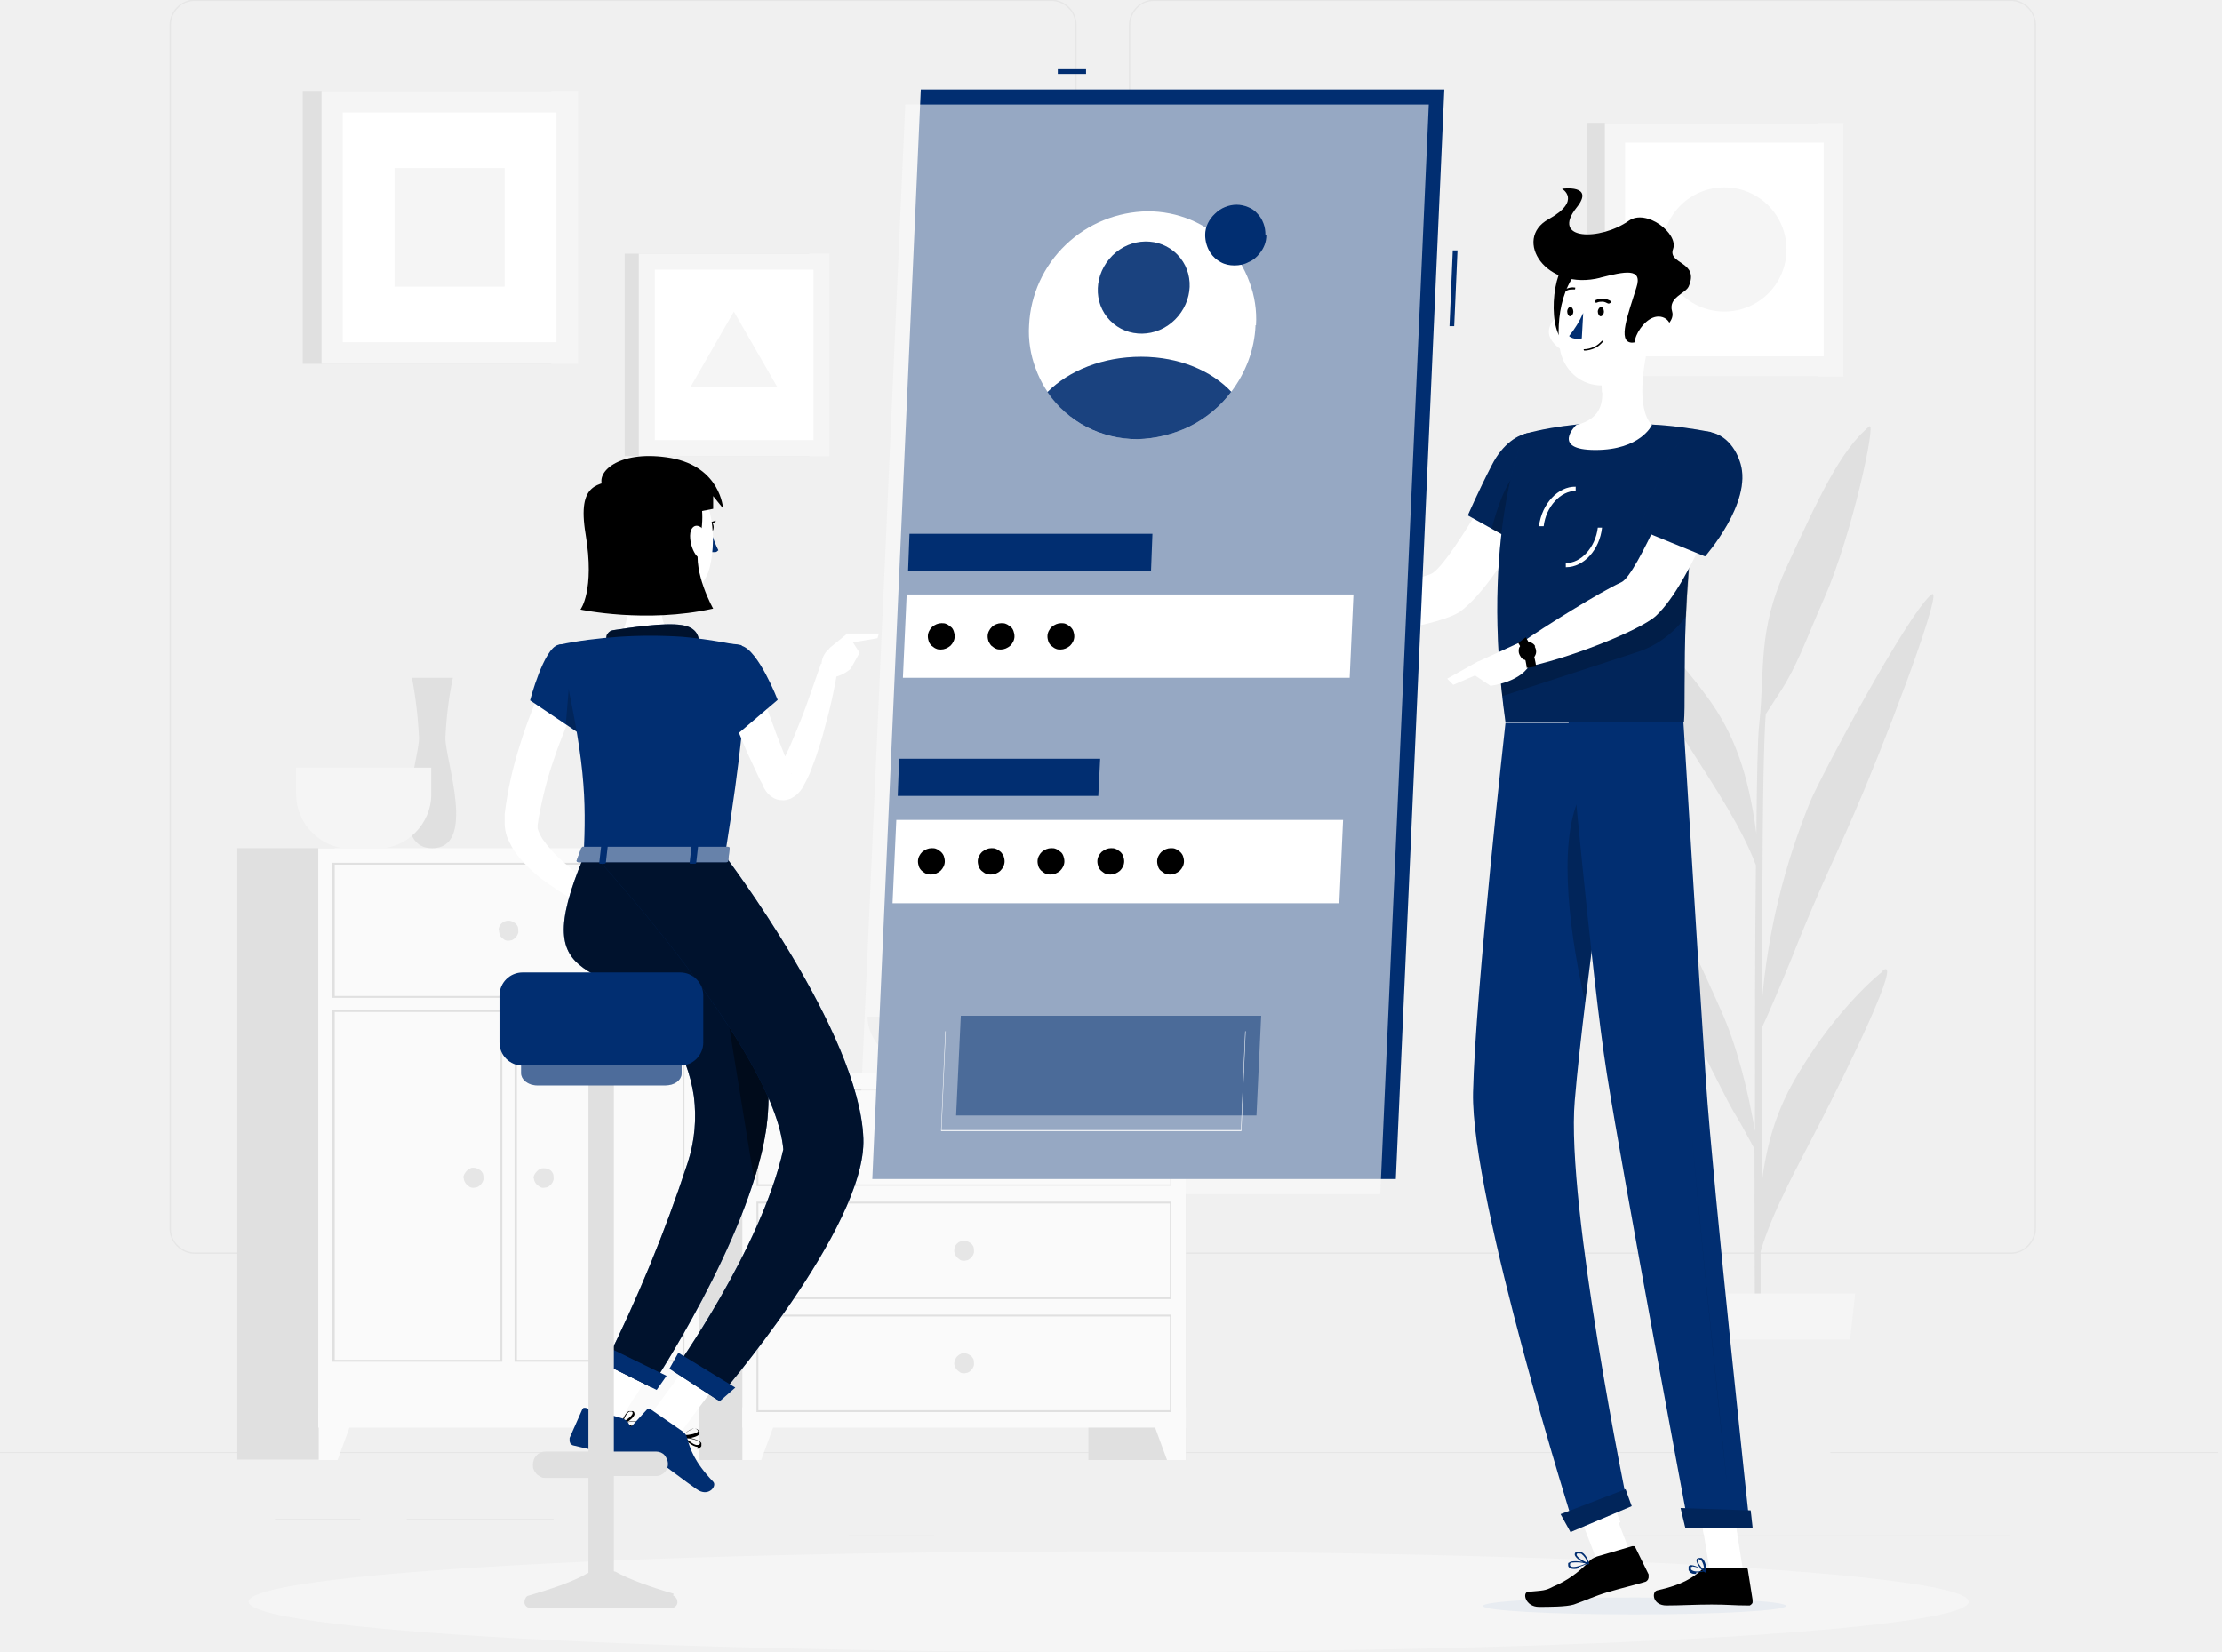 <svg xmlns="http://www.w3.org/2000/svg" xmlns:xlink="http://www.w3.org/1999/xlink" version="1.1" viewBox="0 0 472 351">
  <rect x="0" y="0" width="472" height="351" fill="#808080" stroke="none"/>
  <defs>
    <style>
      .cls-1 {
        stroke: url(#linear-gradient);
      }

      .cls-1, .cls-2 {
        fill: none;
      }

      .cls-3 {
        fill: #f5f5f5;
      }

      .cls-3, .cls-4, .cls-2, .cls-5, .cls-6, .cls-7, .cls-8, .cls-9, .cls-10, .cls-11, .cls-12, .cls-13, .cls-14, .cls-15, .cls-16, .cls-17, .cls-18, .cls-19, .cls-20, .cls-21, .cls-22, .cls-23, .cls-24 {
        stroke-width: 0px;
      }

      .cls-4 {
        fill: #FFFFFF;
      }

      .cls-25 {
        mask: url(#mask);
      }

      .cls-5 {
        fill: #e8ecf1;
      }

      .cls-6 {
        opacity: .6;
      }

      .cls-6, .cls-10, .cls-13, .cls-15, .cls-16, .cls-26, .cls-20, .cls-22, .cls-23, .cls-24 {
        isolation: isolate;
      }

      .cls-6, .cls-11, .cls-16, .cls-23 {
        fill: #000;
      }

      .cls-7, .cls-22 {
        fill: #fafafa;
      }

      .cls-8 {
        fill: #e0e0e0;
      }

      .cls-27 {
        mix-blend-mode: multiply;
      }

      .cls-9 {
        fill: #FFFFFF;
      }

      .cls-10 {
        opacity: 0;
      }

      .cls-10, .cls-14, .cls-15 {
        fill: #012e71;
      }

      .cls-12 {
        fill: #f0f0f0;
      }

      .cls-13 {
        opacity: .1;
      }

      .cls-13, .cls-19, .cls-20, .cls-24 {
        fill: #fff;
      }

      .cls-15 {
        opacity: .5;
      }

      .cls-16, .cls-24 {
        opacity: .4;
      }

      .cls-17 {
        fill: #012E71;
      }

      .cls-18 {
        fill: #d9d9d9;
      }

      .cls-20 {
        opacity: .3;
      }

      .cls-21 {
        fill: #e6e6e6;
      }

      .cls-22 {
        opacity: .6;
      }

      .cls-23 {
        opacity: .2;
      }

/* Stroke Animation */
.cls-1, .cls-21, .cls-8, .cls-7, .cls-4, .cls-9 {
  stroke-dasharray: 1000;
  stroke-dashoffset: 1000;
  animation: dash 5s linear forwards;
}

@keyframes dash {
  to {
    stroke-dashoffset: 0;
  }
}

/* Fill Animation */
.cls-3, .cls-4, .cls-7, .cls-8, .cls-9 {
  animation: fillAnimation 15s ease-in-out infinite;
}

@keyframes fillAnimation {
  0%, 100% {
    fill: #f5f5f5;
  }
  50% {
    fill: #BBD9FF;
  }
}

/* Background Animation */
.cls-12 {
  animation: backgroundMove 40s linear infinite, colorChange 40s linear infinite;
}

@keyframes backgroundMove {
  0% {
    transform: translateX(0%);
  }
  45% {
    transform: translateX(100%);
  }
  55% {
    transform: translateX(100%);
  }
  100% {
    transform: translateX(0%);
  }
}

@keyframes colorChange {
  0% {
    fill: #BBD9FF; /* Light blue */
  }
  50% {
    fill: #0045b6; /* Darker blue */
  }
  100% {
    fill: #BBD9FF; /* Light blue */
  }
}

    </style>
    <mask id="mask" x="-957" y="-1502.8" width="4096" height="2569.6" maskUnits="userSpaceOnUse">
      <g id="mask0_9_6529" data-name="mask0 9 6529">
        <rect class="cls-18" x="-146" y="-497" width="768" height="989"/>
      </g>
    </mask>
    <linearGradient id="linear-gradient" x1="238" y1="417" x2="238" y2="-63" gradientTransform="translate(0 352) scale(1 -1)" gradientUnits="userSpaceOnUse">
      <stop offset="0" stop-color="#0045b6"/>
      <stop offset="1" stop-color="#00c9ff"/>
    </linearGradient>
  </defs>
  <g class="cls-26">
    <g id="Layer_1" data-name="Layer 1">
      <g>
        <g class="cls-25">
          <rect class="cls-2" x="-957" y="-1502.8" width="4096" height="2569.6"/>
        </g>
        <g>
          <path class="cls-12" d="M-2-50c0-8.3,6.7-15,15-15h450c8.3,0,15,6.7,15,15v450c0,8.3-6.7,15-15,15H13c-8.3,0-15-6.7-15-15V-50Z"/>
          <path class="cls-1" d="M13-64.5h450c8,0,14.5,6.5,14.5,14.5v450c0,8-6.5,14.5-14.5,14.5H13c-8,0-14.5-6.5-14.5-14.5V-50c0-8,6.5-14.5,14.5-14.5Z"/>
        </g>
        <path class="cls-21" d="M471.1,308.5H0v.2h471.1v-.2Z"/>
        <path class="cls-21" d="M117.6,322.7h-31.2v.2h31.2v-.2Z"/>
        <path class="cls-21" d="M76.5,322.7h-18.1v.2h18.1v-.2Z"/>
        <path class="cls-21" d="M198.4,326.2h-18.1v.2h18.1v-.2Z"/>
        <path class="cls-21" d="M292.6,331.4h-40.7v.2h40.7v-.2Z"/>
        <path class="cls-21" d="M243.6,331.4h-6v.2h6v-.2Z"/>
        <path class="cls-21" d="M427.1,326.2h-88.3v.2h88.3v-.2Z"/>
        <path class="cls-21" d="M223.3,266.4H41.4c-1.4,0-2.8-.6-3.8-1.6-1-1-1.6-2.4-1.6-3.8V5.3c0-1.4.6-2.8,1.6-3.8,1-1,2.4-1.6,3.8-1.6h181.9c1.4,0,2.8.6,3.8,1.6,1,1,1.6,2.4,1.6,3.8v255.7c0,1.4-.6,2.8-1.6,3.8s-2.4,1.6-3.8,1.6ZM41.4.2c-1.4,0-2.7.5-3.6,1.5-1,1-1.5,2.3-1.5,3.6v255.7c0,1.4.5,2.7,1.5,3.6,1,1,2.3,1.5,3.6,1.5h181.9c1.4,0,2.7-.5,3.6-1.5,1-1,1.5-2.3,1.5-3.6V5.3c0-1.4-.5-2.7-1.5-3.6-1-1-2.3-1.5-3.6-1.5H41.4Z"/>
        <path class="cls-21" d="M427.1,266.4h-181.9c-1.4,0-2.8-.6-3.8-1.6-1-1-1.6-2.4-1.6-3.8V5.3c0-1.4.6-2.8,1.6-3.8,1-1,2.4-1.6,3.8-1.6h181.9c1.4,0,2.8.6,3.8,1.6,1,1,1.6,2.4,1.6,3.8v255.7c0,1.4-.6,2.8-1.6,3.8-1,1-2.4,1.6-3.8,1.6ZM245.2.2c-1.4,0-2.7.5-3.6,1.5-1,1-1.5,2.3-1.5,3.6v255.7c0,1.4.5,2.7,1.5,3.6,1,1,2.3,1.5,3.6,1.5h181.9c1.4,0,2.7-.5,3.6-1.5,1-1,1.5-2.3,1.5-3.6V5.3c0-1.4-.5-2.7-1.5-3.6-1-1-2.3-1.5-3.6-1.5h-181.9Z"/>
        <path class="cls-8" d="M251.9,228h-20.7v82.2h20.7v-82.2Z"/>
        <path class="cls-7" d="M248,310.2h3.9v-11.2h-8.1l4.1,11.2Z"/>
        <path class="cls-8" d="M161.1,228h-20.7v82.2h20.7v-82.2Z"/>
        <path class="cls-7" d="M251.9,228h-94.2v75.3h94.2v-75.3Z"/>
        <path class="cls-8" d="M248.5,231.7v19.9h-87.4v-19.9h87.4M248.8,231.3h-88.1v20.7h88.1v-20.7h0Z"/>
        <path class="cls-7" d="M161.6,310.2h-3.9v-11.2h8.1l-4.1,11.2Z"/>
        <path class="cls-21" d="M202.7,241.6c0,.4.1.8.4,1.2.2.3.6.6.9.8.4.2.8.2,1.2.1.4,0,.8-.3,1.1-.6s.5-.7.6-1.1c0-.4,0-.8-.1-1.2-.2-.4-.4-.7-.8-.9-.3-.2-.7-.4-1.2-.4s-1.1.2-1.5.6-.6.9-.6,1.5Z"/>
        <path class="cls-8" d="M248.5,255.7v19.9h-87.4v-19.9h87.4M248.8,255.3h-88.1v20.7h88.1v-20.6h0Z"/>
        <path class="cls-21" d="M202.7,265.7c0,.4.1.8.4,1.2.2.3.6.6.9.8.4.2.8.2,1.2.1.4,0,.8-.3,1.1-.6.3-.3.5-.7.6-1.1,0-.4,0-.8-.1-1.2-.2-.4-.4-.7-.8-.9-.3-.2-.7-.4-1.2-.4s-1.1.2-1.5.6c-.4.4-.6.9-.6,1.5Z"/>
        <path class="cls-8" d="M248.5,279.7v19.9h-87.4v-19.9h87.4M248.8,279.3h-88.1v20.7h88.1v-20.7h0Z"/>
        <path class="cls-21" d="M202.7,289.6c0,.4.1.8.4,1.2.2.3.6.6.9.8.4.2.8.2,1.2.1.4,0,.8-.3,1.1-.6.3-.3.5-.7.6-1.1,0-.4,0-.8-.1-1.2-.2-.4-.4-.7-.8-.9-.3-.2-.7-.4-1.2-.4s-.5,0-.8.2c-.3.1-.5.3-.7.5-.2.2-.3.4-.4.7-.1.3-.2.5-.2.8Z"/>
        <path class="cls-8" d="M148.5,180.2h-20.7v129.9h20.7v-129.9Z"/>
        <path class="cls-7" d="M144.6,310.2h3.9v-11.2h-8.1l4.1,11.2Z"/>
        <path class="cls-8" d="M71.1,180.2h-20.7v129.9h20.7v-129.9Z"/>
        <path class="cls-7" d="M148.5,180.2h-80.9v123.1h80.9v-123.1Z"/>
        <path class="cls-8" d="M145,183.7v27.9h-73.9v-27.9h73.9ZM145.4,183.3h-74.8v28.7h74.8v-28.7h0Z"/>
        <path class="cls-8" d="M145,215v73.9h-35.2v-73.9h35.2ZM145.4,214.5h-36.1v74.8h36.1v-74.8Z"/>
        <path class="cls-8" d="M106.3,215v73.9h-35.2v-73.9h35.2ZM106.7,214.5h-36.1v74.8h36.1v-74.8h0Z"/>
        <path class="cls-7" d="M71.6,310.2h-3.9v-11.2h8.1l-4.1,11.2Z"/>
        <path class="cls-21" d="M106,197.7c0,.4.1.8.3,1.2.2.3.6.6.9.8.4.2.8.2,1.2.1.4,0,.8-.3,1.1-.6.3-.3.5-.7.6-1.1,0-.4,0-.8-.1-1.2-.2-.4-.4-.7-.8-.9-.3-.2-.7-.4-1.2-.4s-1.1.2-1.5.6-.6.9-.6,1.5Z"/>
        <path class="cls-21" d="M113.4,250.2c0,.4.1.8.4,1.2.2.3.6.6.9.8.4.2.8.2,1.2.1.4,0,.8-.3,1.1-.6.3-.3.5-.7.6-1.1,0-.4,0-.8-.1-1.2-.2-.4-.4-.7-.8-.9s-.8-.3-1.2-.3c-.3,0-.5,0-.8.2-.3.1-.5.3-.7.5-.2.2-.3.4-.5.7-.1.3-.2.5-.2.8Z"/>
        <path class="cls-21" d="M98.5,250.2c0,.4.1.8.4,1.2.2.3.6.6.9.8.4.2.8.2,1.2.1.4,0,.8-.3,1.1-.6.3-.3.5-.7.6-1.1,0-.4,0-.8-.1-1.2-.2-.4-.4-.7-.8-.9-.3-.2-.7-.4-1.2-.4s-.5,0-.8.2c-.3.1-.5.3-.7.5-.2.2-.3.4-.5.7-.1.3-.2.5-.2.8Z"/>
        <path class="cls-8" d="M96.2,144h-8.7c.8,4.2,1.3,8.5,1.5,12.8,0,4.7-6.7,23.4,2.8,23.4s2.8-18.6,2.8-23.4c.2-4.3.7-8.6,1.6-12.8Z"/>
        <path class="cls-3" d="M62.9,163.1v5.7c0,3,1.2,5.9,3.4,8.1,2.1,2.1,5,3.4,8.1,3.4h5.7c3,0,5.9-1.2,8.1-3.4,2.1-2.1,3.4-5,3.4-8.1v-5.7h-28.5Z"/>
        <path class="cls-8" d="M184.3,216c0,6.6,7.4,12,16.4,12h8.1c9,0,16.4-5.4,16.4-12h-40.9Z"/>
        <path class="cls-8" d="M400,206.3c-4.9,4-11.8,11.4-18,21.8-4.2,6.9-6.7,14.1-7.8,23.7,0-10.8,0-22.5.1-33.5,1.3-2.8,4.1-9.3,6.2-14.5,6.8-17.2,9.4-21.4,15.6-36.2,8.2-19.8,16.6-43.2,14.2-41.3-4.9,3.8-23.8,39.1-25.8,44.1-5.5,13.5-9,27.7-10.2,42.3,0-10.4,0-19.8.1-27.1.1-23.8.5-31.5.7-33.9.8-1.2,1.7-2.6,2.2-3.4,4.4-6.4,6.1-11.9,10.3-21.4,5.9-13.5,11-37.5,9.5-36.3-6.2,5-11.1,15.9-17.5,29.7-6.4,13.8-4.6,21.8-5.9,33.6-.3,2.3-.5,11.1-.6,23.2-1.7-12.9-4.8-21.4-10.5-29.1-7-9.5-13.8-15.9-18.8-19.3-5-3.4,8.6,20,15.1,30.1,5.8,9.1,11.1,17.1,14.1,25-.2,16.4-.2,37.2-.2,56.5-1.5-8.8-3.9-18.3-7.2-25.6-3.9-8.8-9.9-22.3-14.7-26.9-1.1-1.1,5,25.2,8.9,32.2,3.9,7,6.8,13.6,9.3,17.6.6.9,2.5,4.5,3.6,6.5,0,23.6.1,44.5.3,51.6h1c0-1.8,0-13.8,0-29.8,2.5-8.6,8.1-18.5,12.7-27.5,5-9.7,18-36.1,13.1-32.1Z"/>
        <path class="cls-12" d="M388.6,310.2h-29.5l-2.2-28.9h34l-2.2,28.9Z"/>
        <path class="cls-3" d="M393,284.6h-38.4l-1.1-9.8h40.6l-1.1,9.8Z"/>
        <path class="cls-8" d="M117.1,19.3h-52.8v58h52.8V19.3Z"/>
        <path class="cls-3" d="M122.8,19.3h-54.5v58h54.5V19.3Z"/>
        <path class="cls-19" d="M118.2,72.7V23.9h-45.4v48.8h45.4Z"/>
        <path class="cls-3" d="M107.2,60.9v-25.2h-23.4v25.2h23.4Z"/>
        <path class="cls-8" d="M386.3,26.1h-49.1v53.9h49.1V26.1Z"/>
        <path class="cls-3" d="M391.6,26.1h-50.7v53.9h50.7V26.1Z"/>
        <path class="cls-19" d="M387.4,75.7V30.3h-42.2v45.4h42.2Z"/>
        <path class="cls-3" d="M366.3,66.2c7.3,0,13.2-5.9,13.2-13.2s-5.9-13.2-13.2-13.2-13.2,5.9-13.2,13.2,5.9,13.2,13.2,13.2Z"/>
        <path class="cls-8" d="M171.9,53.9h-39.2v43h39.2v-43Z"/>
        <path class="cls-3" d="M176.2,53.9h-40.5v43h40.5v-43Z"/>
        <path class="cls-19" d="M172.8,93.5v-36.2h-33.7v36.2h33.7Z"/>
        <path class="cls-3" d="M155.9,66.2l-9.2,16h18.4l-9.2-16Z"/>
        <path class="cls-3" d="M235.5,351c100.9,0,182.7-4.8,182.7-10.7s-81.8-10.7-182.7-10.7-182.7,4.8-182.7,10.7,81.8,10.7,182.7,10.7Z"/>
        <path class="cls-9" d="M329,102.2l-9.3-3.8s-12.3,22.5-15.9,23.6c-4.8,1.5-14.8,5.8-20.7,6.6-.8.9-2.1,3.9-2,4.9,7.9,2.6,25.3-.9,29.1-3.6,8.5-6.3,18.8-27.8,18.8-27.8Z"/>
        <path class="cls-14" d="M331.9,97c1.7,6.4-7.7,19.4-7.7,19.4l-12.4-6.9s2.3-5.3,5.1-10.7c4.5-8.8,12.9-9,14.9-1.7Z"/>
        <path class="cls-23" d="M331.9,97c1.7,6.4-7.7,19.4-7.7,19.4l-12.4-6.9s2.3-5.3,5.1-10.7c4.5-8.8,12.9-9,14.9-1.7Z"/>
        <path class="cls-23" d="M316.8,112.3l4.9,2.7.9-15c-2.8,2.2-4.8,8.7-5.7,12.2Z"/>
        <path class="cls-14" d="M323.8,92.2s-9.6,21.4-4,61.3h37.9c.6-5.8-1.4-34.2,5.8-61.7-4.2-.8-8.4-1.4-12.6-1.6-5.4-.3-10.8-.3-16.1,0-3.7.4-7.4,1-11,2Z"/>
        <path class="cls-23" d="M323.8,92.2s-9.6,21.4-4,61.3h37.9c.6-5.8-1.4-34.2,5.8-61.7-4.2-.8-8.4-1.4-12.6-1.6-5.4-.3-10.8-.3-16.1,0-3.7.4-7.4,1-11,2Z"/>
        <g class="cls-27">
          <path class="cls-5" d="M315,341.2c0,1,14.3,1.8,32.1,1.8s32.3-.8,32.3-1.8c0-1-14.3-1.8-32.1-1.8s-32.3.8-32.3,1.8Z"/>
        </g>
        <path class="cls-9" d="M340.3,314.4l-6.7,2.6,5.8,15,6.7-2.6-5.8-15Z"/>
        <path class="cls-9" d="M370.3,333.9h-7.1l-2.6-16.4h7.1l2.6,16.4Z"/>
        <path class="cls-11" d="M362.7,333.1h8c.1,0,.3,0,.4.1.1,0,.2.2.2.4l1,6.3c0,.2,0,.3,0,.5,0,.2-.1.3-.2.4-.1.1-.2.2-.4.3-.1,0-.3,0-.5,0-2.8,0-4.1-.2-7.6-.2s-6.6.2-9.6.2-3.2-2.9-2-3.2c5.5-1.2,7.7-2.8,9.5-4.4.3-.3.7-.4 1.2-.4Z"/>
        <path class="cls-11" d="M339.2,330.7l7.5-2.2c.1,0,.3,0,.4,0,.1,0,.2.2.3.3l2.8,5.7c0,.1,0,.3,0,.5,0,.2,0,.3-.1.5,0,.1-.2.3-.3.4-.1.1-.3.2-.4.2-2.7.8-4.6,1.2-8,2.2-2.4.7-4.8,1.8-7.1,2.6-1.6.5-5.4.5-7.4.5-2.9,0-3.6-3.1-2.3-3.2,3.2-.3,3.6-.2,5.3-1.1,2.9-1.2,5.4-3,7.6-5.3.4-.5.9-.8,1.5-1Z"/>
        <path class="cls-9" d="M284.4,128.6l-7.8-3.3-3.2,8.6c3.2.5,6.4.5,9.6,0l1.4-5.4Z"/>
        <path class="cls-9" d="M270.8,125.1l-.2,5.7,2.8,3.1,3.2-8.6-5.8-.2Z"/>
        <path class="cls-4" d="M341.2,315.7l-6.8,2.6,3,7.7,6.8-2.6-3-7.7Z"/>
        <path class="cls-4" d="M367.7,317.5h-7.1l1.3,8.5h7.1l-1.3-8.5Z"/>
        <path class="cls-23" d="M318.6,142.7c.1,1.7.3,3.4.5,5.2l28.2-9.2c4.4-1.3,8.2-4.1,10.9-7.8.1-2.5.3-5.2.5-7.9,0-1.3.2-2.7.3-4.1.1-1.4.3-2.9.5-4.4l-40.8,28.2Z"/>
        <path class="cls-19" d="M327.8,111.8h-.9c.6-4.8,4.1-8.5,7.8-8.4v.9c-3.2,0-6.3,3.3-6.8,7.5Z"/>
        <path class="cls-19" d="M332.8,120.5h-.2v-.9c3.2.1,6.3-3.3,6.8-7.5h.9c-.5,4.7-3.9,8.4-7.6,8.4Z"/>
        <path class="cls-9" d="M350.4,72.1c-1.3,5.2-2.9,14.7.5,18.2,0,0-2.4,5.3-12,5.3s-4.1-5.3-4.1-5.3c5.9-1.4,6-5.7,5.2-9.7l10.4-8.5Z"/>
        <path class="cls-4" d="M346.2,75.5l-6.2,5c.2.9.3,1.9.3,2.8,1.8,1.8,5.4-2.7,5.8-5.1.2-.9.2-1.9,0-2.8Z"/>
        <path class="cls-4" d="M329.4,72c.4.7,1,1.4,1.7,1.9.7.5,1.5.9,2.3,1.1,2.3.5,3.4-1.6,2.8-3.7-.6-1.9-2.4-4.4-4.7-4-.5.1-1,.3-1.3.6-.4.3-.7.7-.9,1.2-.2.5-.3,1-.3,1.5,0,.5.2,1,.4,1.4Z"/>
        <path class="cls-11" d="M333.2,55.4c-3.5,1.6-4.8,15.6-.3,17.7,4.4,2.1,7-20.7.3-17.7Z"/>
        <path class="cls-9" d="M351.5,64.3c-.8,7-.9,11.2-4.7,14.8-1.2,1.2-2.6,2-4.3,2.5-1.6.4-3.3.4-4.9-.1s-3-1.4-4.1-2.7c-1.1-1.3-1.8-2.8-2.1-4.4-1.1-6.3.4-16.7,7.5-19.5,1.5-.7,3.1-.9,4.7-.7,1.6.2,3.1.8,4.4,1.8,1.3,1,2.3,2.3,2.9,3.8.6,1.5.8,3.1.6,4.7Z"/>
        <path class="cls-11" d="M339.9,59c5.2-1.3,9.1-2.2,7.7,2.1-1.8,5.8-4,11.4-1.1,11.7,1.8.2,9.7-3.2,8.7-6.6-.9-3,2.8-3.8,3.5-5.3,2.4-5.4-4.5-4.7-3.3-8,1.2-3.3-5.7-8.6-9.4-6-6.1,4.3-16.7,4.2-11.1-2.8,4-5-3.1-4-3.1-4,0,0,4.3,2.5-2.9,6.5-7.6,4.2-.6,15.4,11.1,12.4Z"/>
        <path class="cls-9" d="M354.2,72c-1,1.5-2.6,2.5-4.3,3-2.3.5-3.2-1.6-2.3-3.7.8-1.9,2.9-4.4,5.2-4,2.2.4,2.7,2.9,1.5,4.7Z"/>
        <path class="cls-14" d="M319.8,153.5s-6.4,57-6.9,78.6c-.5,22.5,21.6,92.7,21.6,92.7l11.3-4.7s-13.2-64.1-11.3-86.2c2-24.1,10.3-80.3,10.3-80.3h-25Z"/>
        <path class="cls-23" d="M335.6,169.2c-5.1,10.5-1.7,31.4,1.1,43.7,1-8.7,2.3-18.2,3.5-26.9-.1-13.5-1.2-23.8-4.6-16.8Z"/>
        <path class="cls-14" d="M345.3,316.4c0,0,1.3,3.6,1.3,3.6l-13,5.5-2.1-3.8,13.8-5.3Z"/>
        <path class="cls-14" d="M333.2,153.5s4.9,54.2,8.1,74.5c3.5,22.2,17.4,96.3,17.4,96.3h13s-7.8-72.3-9.3-94.3c-1.6-23.9-4.8-76.5-4.8-76.5h-24.5Z"/>
        <path class="cls-14" d="M371.9,321c0,0,.4,3.6.4,3.6h-14.3l-1-4.2,14.9.5Z"/>
        <path class="cls-23" d="M367,316.7s0,0,0,0c0,0,0,0,0,0,0-.7-7.1-65.9-8.4-85.7-1.4-21.5-4.3-69.1-4.3-69.5,0,0,0,0,0,0,0,0,0,0,0,0,0,0,0,0,0,0,0,0,0,0,0,0,0,0,0,0,0,0,0,0,0,0,0,0,0,.5,2.9,48,4.3,69.5,1.3,19.8,8.3,85,8.4,85.7,0,0,0,0,0,0,0,0,0,0,0,0,0,0,0,0,0,0,0,0,0,0,0,0h0Z"/>
        <path class="cls-11" d="M340.7,66.2c0,.6-.4,1-.7,1s-.6-.5-.6-1,.4-1,.7-1,.6.5.6,1Z"/>
        <path class="cls-11" d="M334.2,66.2c0,.6-.4,1-.7,1s-.6-.5-.6-1c0-.6.4-1,.7-1s.6.5.6,1Z"/>
        <path class="cls-17" d="M336.3,66.5c-.8,1.8-1.8,3.4-3,4.9.9.9,2.7.5,2.7.5l.3-5.4Z"/>
        <path class="cls-11" d="M336.4,74.3s0,0,0,0,0,0,0,0c0,0,0,0,0,0,0,0,0,0,0,0,0,0,0,0,0-.1,0,0,0,0,.1,0,.7,0,1.4-.2,2.1-.5.7-.3,1.2-.8,1.7-1.3,0,0,0,0,.1,0s0,0,.1,0c0,0,0,0,0,.1s0,0,0,.1c-.5.6-1.1,1.1-1.8,1.4-.7.3-1.5.5-2.2.5Z"/>
        <path class="cls-11" d="M341.8,64.5s0,0-.1,0-.1,0-.1,0c-.4-.2-.8-.4-1.2-.4-.4,0-.8,0-1.2.2,0,0,0,0-.1,0,0,0,0,0-.1,0,0,0,0,0-.1,0,0,0,0,0,0-.1,0,0,0-.2,0-.3,0,0,0-.2.2-.2.5-.2,1-.3,1.6-.2.5,0,1,.2,1.5.5,0,0,0,0,0,0,0,0,0,0,0,.1,0,0,0,0,0,.1,0,0,0,0,0,.1,0,0-.1,0-.2.1Z"/>
        <path class="cls-11" d="M331.7,62.6c0,0,0,0-.1,0,0,0,0,0,0-.1,0,0,0,0,0-.1s0,0,0-.1c0,0,0,0,0-.1.4-.4.8-.7,1.3-.9.5-.2,1-.3,1.6-.2,0,0,0,0,.1,0s0,0,0,0c0,0,0,0,0,.1,0,0,0,0,0,.1,0,0,0,.2-.1.2,0,0-.2,0-.3,0-.4,0-.9,0-1.3.2-.4.2-.8.4-1,.7,0,0,0,0-.2.1,0,0-.1,0-.2,0Z"/>
        <path class="cls-9" d="M367.2,101.1l-9.8-2.6s-9.6,23.7-13,25.2c-4.6,2.1-16.3,9.4-21.3,12.9-.3,1.2,0,4.3.6,5.2,8.5-1.5,24.7-7.8,28.1-11,7.7-7.2,15.4-29.6,15.4-29.6Z"/>
        <path class="cls-14" d="M360.3,334.4c-.5,0-1,0-1.3-.4-.1-.1-.2-.2-.3-.4,0-.2,0-.3,0-.5,0-.1,0-.2,0-.3,0,0,.1-.1.2-.2.8-.4,3,1,3.3,1.2,0,0,0,0,0,0,0,0,0,0,0,0,0,0,0,0,0,0,0,0,0,0,0,0-.6.2-1.2.2-1.9.3ZM359.4,332.9c0,0-.1,0-.2,0,0,0,0,0,0,0,0,0,0,0,0,.1,0,.1,0,.2,0,.3,0,.1,0,.2.2.3.4.3,1.3.4,2.5.1-.7-.5-1.5-.8-2.4-.9h0Z"/>
        <path class="cls-14" d="M362.2,334.1s0,0,0,0c-.7-.4-2-2-1.8-2.7,0-.1,0-.2.2-.3.1,0,.2-.1.4-.1.1,0,.3,0,.4,0,.1,0,.2.1.3.2.8.7.8,2.7.8,2.8,0,0,0,0,0,0,0,0,0,0,0,0,0,0,0,0,0,0ZM360.9,331.2h0c-.2,0-.2.1-.3.2-.1.5.7,1.6,1.4,2.2,0-.8-.2-1.6-.7-2.2-.1,0-.3-.1-.4-.1Z"/>
        <path class="cls-14" d="M335.3,333.2c-.6.2-1.2.2-1.8,0-.1,0-.2-.2-.3-.3s-.1-.3-.1-.4c0,0,0-.2,0-.3,0,0,0-.2.2-.2.8-.7,3.8,0,4.2.1,0,0,0,0,0,0,0,0,0,0,0,0,0,0,0,0,0,0,0,0,0,0,0,0-.7.3-1.4.6-2.1.8ZM333.8,332.1c-.1,0-.2,0-.3.1,0,0,0,0,0,0s0,0,0,.1c0,0,0,.2,0,.3,0,0,.1.2.2.2.5.3,1.7,0,3.2-.6-1-.3-2.1-.3-3.1-.2Z"/>
        <path class="cls-14" d="M337.4,332.4h0c-.9-.2-2.8-1.3-2.9-2.1,0-.2,0-.5.5-.6.2,0,.3,0,.5,0,.2,0,.3,0,.5.1,1,.5,1.6,2.3,1.6,2.4,0,0,0,0,0,0,0,0,0,0,0,0,0,0,0,0,0,0ZM335.2,330h0c-.3.1-.3.2-.3.3,0,.5,1.4,1.4,2.3,1.7-.2-.8-.7-1.4-1.3-1.9-.2,0-.4-.1-.6,0Z"/>
        <path class="cls-9" d="M323.9,136l-9.8,4.5-1.1,2.8,3.6,2.4s6.8-.7,8.7-5.1l-1.4-4.7Z"/>
        <path class="cls-11" d="M324.3,141.9c-.2-1.9-.8-3.7-1.8-5.3l1.6-1.2c1.2,1.9,1.9,4,2.2,6.2l-1.9.3Z"/>
        <path class="cls-11" d="M326,137.4c.2.3.3.7.3,1.1,0,.4-.2.8-.4,1.1-.2.3-.6.5-.9.6-.4.1-.8.1-1.1,0-.4-.1-.7-.3-.9-.7-.2-.3-.4-.7-.4-1.1,0-.4,0-.8.3-1.1.2-.3.5-.6.9-.7.4-.2.9-.2,1.3-.1.4.1.8.4,1,.8Z"/>
        <path class="cls-9" d="M307.4,144.2l1.3,1.3,8.8-3.8-3.5-1.2-6.6,3.7Z"/>
        <path class="cls-23" d="M345.3,316.4c0,0,1.3,3.6,1.3,3.6l-13,5.5-2.1-3.8,13.8-5.3Z"/>
        <path class="cls-23" d="M371.9,321c0,0,.4,3.6.4,3.6h-14.3l-1-4.2,14.9.5Z"/>
        <path class="cls-14" d="M369.7,98.4c2.6,8.4-7.5,19.8-7.5,19.8l-14-5.7c1.7-4.8,3.6-9.6,5.7-14.2,4.3-9.3,13.2-8.3,15.8.1Z"/>
        <path class="cls-23" d="M369.7,98.4c2.6,8.4-7.5,19.8-7.5,19.8l-14-5.7c1.7-4.8,3.6-9.6,5.7-14.2,4.3-9.3,13.2-8.3,15.8.1Z"/>
        <path class="cls-14" d="M230.7,14.7h-6v1h6v-1Z"/>
        <path class="cls-14" d="M308.6,53.1l-.7,16.2h1s.7-16.1.7-16.1h-1Z"/>
        <path class="cls-14" d="M306.8,19h-111.2l-10.3,231.5h111.2l10.3-231.5Z"/>
        <path class="cls-22" d="M303.5,22.2h-111.2l-10.3,231.5h111.2l10.3-231.5Z"/>
        <path class="cls-10" d="M300.1,25.4h-111.2l-10.4,231.5h111.2l10.4-231.5Z"/>
        <path class="cls-19" d="M287.5,126.3h-94.9l-.8,17.7h94.9l.8-17.7Z"/>
        <path class="cls-14" d="M244.8,113.4h-51.6l-.3,7.9h51.6l.3-7.9Z"/>
        <path class="cls-19" d="M285.3,174.2h-94.9l-.8,17.7h94.9l.8-17.7Z"/>
        <path class="cls-15" d="M267.9,215.8h-63.8l-1,21.2h63.8l1-21.2Z"/>
        <path class="cls-19" d="M263.7,240.3h-63.8s0,0,0,0c0,0,0,0,0,0l.9-21.2s0,0,0,0c0,0,0,0,0,0,0,0,0,0,0,0,0,0,0,0,0,0h63.8s0,0,0,0,0,0,0,0c0,0,0,0,0,0s0,0,0,0l-.9,21.3s0,0,0,0c0,0,0,0,0,0ZM200,240.1h63.6l.9-21h-63.6l-.9,21Z"/>
        <path class="cls-14" d="M233.6,161.2h-42.6l-.3,7.9h42.6l.4-7.9Z"/>
        <path class="cls-19" d="M266.7,69.1c-.2,5.2-2.1,10.1-5.2,14.2-2.3,3.1-5.4,5.6-8.8,7.3-3.5,1.7-7.3,2.6-11.1,2.7-3.1,0-6.2-.6-9.1-1.8-2.9-1.2-5.5-3-7.6-5.3-2.2-2.3-3.8-4.9-4.9-7.9-1.1-2.9-1.6-6.1-1.4-9.2.3-6.5,3.1-12.6,7.8-17.1,4.7-4.5,10.9-7,17.4-7.1,3.1,0,6.2.6,9.1,1.8,2.9,1.2,5.5,3,7.6,5.3,2.2,2.3,3.8,4.9,4.9,7.9,1.1,2.9,1.6,6.1,1.4,9.2Z"/>
        <path class="cls-14" d="M269,50c0,1.4-.5,2.7-1.4,3.8-.6.8-1.4,1.5-2.4,1.9-.9.5-1.9.7-3,.7-1,0-2-.2-2.9-.7-.9-.5-1.6-1.1-2.2-2-.7-1.1-1.1-2.4-1.1-3.8,0-1.7.8-3.3,2.1-4.5,1.2-1.2,2.9-1.9,4.6-1.9.8,0,1.7.2,2.4.5.8.3,1.5.8,2,1.4.6.6,1,1.3,1.3,2.1s.4,1.6.4,2.4Z"/>
        <path class="cls-11" d="M202.8,135.2c0,.8-.4,1.5-.9,2-.6.5-1.3.8-2,.8-.4,0-.7,0-1.1-.2-.3-.1-.6-.4-.9-.6-.3-.3-.5-.6-.6-.9-.1-.3-.2-.7-.2-1.1,0-.8.4-1.5.9-2,.6-.5,1.3-.8,2-.8.4,0,.7,0,1.1.2.3.1.6.4.9.6s.5.6.6.9c.1.3.2.7.2,1.1Z"/>
        <path class="cls-11" d="M215.5,135.2c0,.8-.4,1.5-.9,2-.6.5-1.3.8-2,.8-.4,0-.7,0-1.1-.2-.3-.1-.6-.4-.9-.6-.3-.3-.4-.6-.6-.9-.1-.3-.2-.7-.2-1.1,0-.8.4-1.5.9-2,.5-.5,1.3-.8,2-.8.4,0,.7,0,1.1.2.3.1.6.4.9.6s.5.6.6.9c.1.3.2.7.2,1.1Z"/>
        <path class="cls-11" d="M228.2,135.2c0,.8-.4,1.5-.9,2-.6.5-1.3.8-2,.8-.4,0-.7,0-1.1-.2-.3-.1-.6-.4-.9-.6-.3-.3-.5-.6-.6-.9-.1-.3-.2-.7-.2-1.1,0-.8.4-1.5.9-2,.6-.5,1.3-.8,2-.8.4,0,.7,0,1.1.2.3.1.6.4.9.6.3.3.5.6.6.9.1.3.2.7.2,1.1Z"/>
        <path class="cls-11" d="M200.7,183c0,.8-.4,1.5-.9,2-.6.5-1.3.8-2,.8-.4,0-.7,0-1.1-.2-.3-.1-.6-.4-.9-.6-.3-.3-.5-.6-.6-.9-.1-.3-.2-.7-.2-1.1,0-.8.4-1.5.9-2,.6-.5,1.3-.8,2-.8.4,0,.7,0,1.1.2.3.1.6.4.9.6.3.3.5.6.6.9.1.3.2.7.2,1.1Z"/>
        <path class="cls-11" d="M213.4,183c0,.8-.4,1.5-.9,2-.5.5-1.3.8-2,.8-.4,0-.7,0-1.1-.2-.3-.1-.6-.4-.9-.6-.3-.3-.5-.6-.6-.9-.1-.3-.2-.7-.2-1.1,0-.8.4-1.5.9-2,.6-.5,1.3-.8,2-.8.4,0,.7,0,1.1.2.3.1.6.4.9.6.3.3.4.6.6.9.1.3.2.7.2,1.1Z"/>
        <path class="cls-11" d="M226.1,183c0,.8-.4,1.5-.9,2-.6.5-1.3.8-2,.8-.4,0-.7,0-1.1-.2-.3-.1-.6-.4-.9-.6-.3-.3-.5-.6-.6-.9s-.2-.7-.2-1.1c0-.8.4-1.5.9-2,.6-.5,1.3-.8,2-.8.4,0,.7,0,1.1.2.3.1.6.4.9.6s.5.6.6.9c.1.3.2.7.2,1.1Z"/>
        <path class="cls-11" d="M238.8,183c0,.8-.4,1.5-.9,2-.6.5-1.3.8-2,.8-.4,0-.7,0-1.1-.2-.3-.1-.6-.4-.9-.6-.3-.3-.5-.6-.6-.9-.1-.3-.2-.7-.2-1.1,0-.8.4-1.5.9-2,.6-.5,1.3-.8,2-.8.4,0,.7,0,1.1.2.3.1.6.4.9.6.3.3.5.6.6.9.1.3.2.7.2,1.1Z"/>
        <path class="cls-11" d="M251.5,183c0,.8-.4,1.5-.9,2-.6.5-1.3.8-2,.8-.4,0-.7,0-1.1-.2s-.6-.4-.9-.6-.5-.6-.6-.9c-.1-.3-.2-.7-.2-1.1,0-.8.4-1.5.9-2,.6-.5,1.3-.8,2-.8.4,0,.7,0,1.1.2.3.1.6.4.9.6.3.3.5.6.6.9.1.3.2.7.2,1.1Z"/>
        <path class="cls-14" d="M249.6,67.9c3.9-3.9,4.2-10,.5-13.8-3.7-3.8-9.9-3.7-13.8.2-3.9,3.9-4.2,10-.5,13.8,3.7,3.8,9.9,3.7,13.8-.2Z"/>
        <path class="cls-14" d="M261.5,83.3c-2.3,3.1-5.4,5.6-8.8,7.3-3.5,1.7-7.3,2.6-11.1,2.7-3.8,0-7.5-.9-10.8-2.6-3.3-1.7-6.2-4.3-8.3-7.4,4.6-4.6,11.8-7.5,19.9-7.5s15,3,19.2,7.5Z"/>
        <path class="cls-13" d="M249.6,67.9c3.9-3.9,4.2-10,.5-13.8-3.7-3.8-9.9-3.7-13.8.2-3.9,3.9-4.2,10-.5,13.8,3.7,3.8,9.9,3.7,13.8-.2Z"/>
        <path class="cls-13" d="M261.5,83.3c-2.3,3.1-5.4,5.6-8.8,7.3-3.5,1.7-7.3,2.6-11.1,2.7-3.8,0-7.5-.9-10.8-2.6-3.3-1.7-6.2-4.3-8.3-7.4,4.6-4.6,11.8-7.5,19.9-7.5s15,3,19.2,7.5Z"/>
        <path class="cls-9" d="M122.9,148.3c-.9,2-1.8,4.1-2.7,6.2-.8,2.1-1.7,4.2-2.4,6.4-1.5,4.2-2.6,8.6-3.4,13l-.2,1.4c0,.2,0,.5,0,.7.2.8.6,1.5,1,2.2,1.2,1.7,2.6,3.3,4.2,4.7,1.7,1.5,3.4,3,5.2,4.3,1.8,1.4,3.7,2.8,5.6,4l-1.8,3.3c-4.5-1.9-8.7-4.4-12.7-7.3-2.1-1.5-4-3.3-5.7-5.4-1-1.2-1.7-2.6-2.3-4-.3-.9-.5-1.9-.5-2.8v-2.1c.6-4.9,1.7-9.8,3.2-14.5.7-2.3,1.5-4.6,2.4-6.9.9-2.3,1.8-4.5,3-6.7l6.8,3.4Z"/>
        <path class="cls-9" d="M129,190.7l6.7-3.4-1.7,7.3s-4.6,1.3-6.7-.9l1.8-3Z"/>
        <path class="cls-9" d="M141.7,188.5l-1.8,6h-6c0,0,1.7-7.2,1.7-7.2l6.1,1.2Z"/>
        <path class="cls-17" d="M151.1,113.1c.4,1.3.9,2.6,1.5,3.8-.2.2-.4.4-.7.4-.3,0-.5,0-.8,0v-4.2Z"/>
        <path class="cls-11" d="M150.9,113.1c.4,0,.7-.5.7-1.1s-.3-1.1-.7-1.1-.7.5-.7,1.1.3,1.1.7,1.1Z"/>
        <path class="cls-11" d="M150.7,111l1.4-.4s-.7,1.1-1.4.4Z"/>
        <path class="cls-9" d="M132.7,120c.9,4.4,1.7,12.4-1.4,15.3,0,0,1.2,4.4,9.4,4.4s4.3-4.4,4.3-4.4c-4.9-1.2-4.8-4.8-3.9-8.2l-8.4-7.1Z"/>
        <path class="cls-9" d="M130.4,110c.5,7.3.5,10.4,4.2,14.2,5.6,5.7,14.5,3.5,16.2-3.8,1.6-6.6.6-17.4-6.6-20.4-1.6-.6-3.3-.9-5-.7-1.7.2-3.3.8-4.7,1.8-1.4,1-2.5,2.3-3.2,3.9-.7,1.5-1,3.2-.9,4.9Z"/>
        <path class="cls-11" d="M131.1,101.8c-3.7,1.3-8.6.3-6.7,11.7,2,12-1.1,16-1.1,16,0,0,13.9,3,28.2-.2,0,0-4.3-7.6-3.1-13.2,1.6-7.1.3-9.7.3-9.7,0,0-12.5-6.5-17.6-4.6Z"/>
        <path class="cls-9" d="M146.6,113.8c0,1.4.4,2.8,1.1,3.9,1,1.5,2.2.9,2.5-.7.3-1.4,0-3.9-1.2-4.9-1.3-1-2.4,0-2.4,1.7Z"/>
        <path class="cls-11" d="M127.9,103c-1.1-3,4-7.5,14.6-5.7,10.6,1.9,11.1,10.7,11.1,10.7l-2.1-2.6v2.7c0,0-10.8,2.1-10.8,2.1l-12.7-7.3Z"/>
        <path class="cls-14" d="M128.8,135.8c0-.4,0-.9.3-1.2.3-.4.6-.6,1.1-.7,3.3-.5,10.9-1.7,14.6-1.1,2.8.4,3.6,2,3.7,3.4,0,.2,0,.5,0,.7,0,.2-.2.4-.4.6-.2.2-.4.3-.6.4-.2,0-.5.1-.7.1l-16.4-.7c-.4,0-.8-.2-1-.4-.3-.3-.5-.6-.5-1Z"/>
        <path class="cls-6" d="M128.8,135.8c0-.4,0-.9.3-1.2.3-.4.6-.6,1.1-.7,3.3-.5,10.9-1.7,14.6-1.1,2.8.4,3.6,2,3.7,3.4,0,.2,0,.5,0,.7,0,.2-.2.4-.4.6-.2.2-.4.3-.6.4-.2,0-.5.1-.7.1l-16.4-.7c-.4,0-.8-.2-1-.4-.3-.3-.5-.6-.5-1Z"/>
        <path class="cls-9" d="M138.3,300.4l6.1,4.2,10.2-13.8-6.1-4.2-10.2,13.8Z"/>
        <path class="cls-9" d="M124.1,300.1l6.4,3.7,9-14.6-6.4-3.7-9,14.6Z"/>
        <path class="cls-4" d="M154.5,290.8l-5.2,7.1-6.1-4.2,5.2-7.1,6.1,4.2Z"/>
        <path class="cls-4" d="M133.1,285.6l6.4,3.7-4.6,7.5-6.4-3.7,4.6-7.5Z"/>
        <path class="cls-14" d="M143.4,181.8s23.7,29.9,19.3,58.5c-3.6,23.1-24.4,54.4-24.4,54.4l-9.8-4.9c6.9-13.8,12.8-28.1,17.6-42.8,1.5-4.6,1.9-9.4,1.3-14.1-.7-4.7-2.4-9.3-5-13.3-12-17.6-31.3-7.1-18.3-37.8h19.4Z"/>
        <path class="cls-6" d="M143.4,181.8s23.7,29.9,19.3,58.5c-3.6,23.1-24.4,54.4-24.4,54.4l-9.8-4.9c6.9-13.8,12.8-28.1,17.6-42.8,1.5-4.6,1.9-9.4,1.3-14.1-.7-4.7-2.4-9.3-5-13.3-12-17.6-31.3-7.1-18.3-37.8h19.4Z"/>
        <path class="cls-16" d="M155,201l-3.4-3.4c0,.3,6.7,41.5,8.6,53.1,1.1-3.4,2-6.9,2.5-10.4,2.2-14-2.4-28.4-7.6-39.3Z"/>
        <path class="cls-14" d="M154,181.8s28.6,37.6,29.4,60.1c.7,18.8-31.1,55.4-31.1,55.4l-9.2-6s18.6-25.9,23.3-47.1c-1.8-21-40.1-62.4-40.1-62.4h27.7Z"/>
        <path class="cls-6" d="M154,181.8s28.6,37.6,29.4,60.1c.7,18.8-31.1,55.4-31.1,55.4l-9.2-6s18.6-25.9,23.3-47.1c-1.8-21-40.1-62.4-40.1-62.4h27.7Z"/>
        <path class="cls-14" d="M118.6,137c-3.1.7-6,11.8-6,11.8l11.9,8s4-8.8,2.6-12.6c-1.4-4-4.7-8.1-8.5-7.2Z"/>
        <path class="cls-23" d="M121,144.1l-.8,9.7,4.4,3c1.2-2.8,2.1-5.6,2.7-8.6l-6.3-4Z"/>
        <path class="cls-14" d="M157.5,137.2s3.5,1.2-3.5,44.6h-30c.5-12.2.5-19.8-5.3-44.8,4.2-.9,8.5-1.4,12.7-1.7,4.5-.3,9.1-.3,13.6,0,5.9.5,12.5,1.9,12.5,1.9Z"/>
        <path class="cls-9" d="M160.6,144.1c.7,1.9,1.4,3.9,2.1,5.9.8,1.9,1.5,4,2.2,5.9l2.3,5.9.6,1.5.3.7v.4q.1,0,.1,0c-.2-.2-.4-.4-.7-.6-.4-.2-.8-.3-1.2-.4-.4,0-.7,0-1,.2-.4.2-.4.3-.4.3,0,0,.1-.1.2-.2.5-.7,1-1.4,1.3-2.2.4-.9.9-1.8,1.3-2.7.8-1.9,1.6-3.8,2.4-5.8.8-2,1.5-4,2.2-6l2.1-6,3.6.9c-.7,4.3-1.6,8.5-2.8,12.7-.5,2.1-1.2,4.2-1.9,6.3-.4,1.1-.8,2.1-1.2,3.2-.5,1.2-1.1,2.3-1.7,3.4-.3.4-.5.7-.8,1-.5.5-1.1.9-1.7,1.2-.6.2-1.2.4-1.8.3-.7,0-1.4-.2-2-.6-.7-.4-1.3-1.1-1.7-1.8-.1-.2-.3-.5-.3-.7l-.2-.4-.4-.7-.7-1.5c-.9-2-1.9-3.9-2.7-5.9-.8-2-1.7-4-2.5-6-.8-2-1.5-4.1-2.2-6.2l7.1-2.3Z"/>
        <path class="cls-14" d="M157.5,137.2c3.6.9,7.7,11.5,7.7,11.5l-10.7,9.1s-6.9-11.6-5.5-15.5c1.5-4,3.9-6.3,8.6-5.2Z"/>
        <path class="cls-9" d="M176.2,137.7l3.8-3.1,2.6,4.1-1.9,3.4s-3.1,2.8-5.8,1.4c-.4-1-.5-2.1-.3-3.1.2-1,.8-2,1.6-2.6Z"/>
        <path class="cls-9" d="M186.7,134.6l-.3,1-6,1-.6-2h6.8Z"/>
        <path class="cls-14" d="M153,297.8l-10.8-7,1.9-3.4,12.1,7.4-3.3,2.9Z"/>
        <path class="cls-11" d="M134.7,303.3c-.9-.1-1.9-.4-2.7-.9,0,0,0,0,0,0,0,0,0,0,0,0s0,0,0,0c0,0,0,0,0,0,.3,0,2.8-.9,3.6-.3,0,0,.1.2.2.3,0,.1,0,.2,0,.3,0,.2,0,.3-.2.5,0,.1-.2.3-.4.3-.2,0-.4.1-.6.2ZM132.6,302.3c1.2.6,2.1.8,2.6.6,0,0,.2-.1.2-.2,0,0,0-.2,0-.3,0-.2,0-.2,0-.3-.4-.3-1.8,0-2.8.2h0Z"/>
        <path class="cls-11" d="M132.1,302.4c0,0,0,0-.1,0,0,0,0,0,0,0s0,0,0,0c0,0,.6-2.1,1.6-2.6.1,0,.3,0,.4,0s.3,0,.4,0c.1,0,.2.1.3.2,0,.1.1.3.1.4,0,.8-1.8,2-2.6,2.2h0ZM134,299.9c0,0-.2,0-.3,0-.6.3-1.1,1.4-1.3,2.1.8-.3,2-1.3,2-1.8,0,0,0-.2-.2-.3,0,0-.1,0-.2,0h0Z"/>
        <path class="cls-11" d="M148.2,307.4c-1.1,0-2.5-1.4-3.4-2.2,0,0,0,0,0,0s0,0,0,0c0,0,0,0,0,0,0,0,0,0,.1,0,.4,0,3.6.5,4.1,1.4,0,0,0,.2,0,.3s0,.2,0,.3c0,.1-.2.3-.3.4-.1,0-.3.1-.4.2h-.2ZM145.4,305.3c1.2,1.1,2.2,1.8,2.8,1.7.1,0,.2,0,.3-.1,0,0,.2-.1.2-.2,0,0,0,0,0-.1s0,0,0-.1c-.2-.5-2-.9-3.3-1.1Z"/>
        <path class="cls-11" d="M145.5,305.2c-.2,0-.4,0-.6,0,0,0,0,0,0,0,0,0,0,0,0,0,0,0,0,0,0,0s0,0,0,0c0,0,1.3-1.6,2.5-1.7.3,0,.7,0,.9.3.4.3.3.6.3.8-.2.6-1.9,1-3,1ZM145.3,304.9c1.1,0,2.7-.3,3-.8,0,0,0-.2-.2-.4,0,0-.2-.1-.3-.2-.1,0-.3,0-.4,0-.8.2-1.5.7-2.1,1.3h0Z"/>
        <path class="cls-14" d="M132.4,301.4l-8-2.3c-.1,0-.3,0-.4,0-.1,0-.2.2-.3.3l-2.7,6.1c0,.2,0,.3,0,.5,0,.2,0,.3.1.5,0,.2.2.3.3.4.1.1.3.2.4.2,2.8.7,4.2.9,7.7,2,2.2.6,5.3,1.7,8.2,2.6,3,.8,4-2.1,2.8-2.7-5.2-2.8-5.7-4.7-7.1-6.8-.3-.4-.6-.6-1.1-.8Z"/>
        <path class="cls-14" d="M145,304.1l-6.8-4.7c-.1,0-.3-.1-.4-.1-.1,0-.3,0-.4.2l-4.5,4.9c-.1.1-.2.3-.2.4,0,.2,0,.3,0,.5,0,.2,0,.3.2.5,0,.1.2.3.3.4,2.4,1.6,3.6,2.3,6.7,4.3,1.9,1.3,5.5,4.1,8.1,5.9,2.5,1.8,4.4-.7,3.5-1.6-4.1-4.3-4.9-7-5.6-9.5-.1-.4-.4-.8-.8-1.1Z"/>
        <path class="cls-14" d="M139.5,295.3l-12.3-6.1,1.3-3.3,13.1,6.4-2.1,3Z"/>
        <path class="cls-14" d="M123.5,180.1l-1,2.7c-.1.2.1.4.5.4h31.2c.3,0,.5-.1.5-.3l.3-2.7c0-.2-.2-.3-.5-.3h-30.4c0,0-.2,0-.3,0,0,0-.2,0-.2.2Z"/>
        <path class="cls-24" d="M123.5,180.1l-1,2.7c-.1.2.1.4.5.4h31.2c.3,0,.5-.1.5-.3l.3-2.7c0-.2-.2-.3-.5-.3h-30.4c0,0-.2,0-.3,0,0,0-.2,0-.2.2Z"/>
        <path class="cls-14" d="M128.4,183.5h-.8c-.2,0-.3,0-.3-.2l.4-3.5c0,0,.2-.2.3-.2h.8c.2,0,.3,0,.3.2l-.4,3.5c0,.1-.2.2-.3.2Z"/>
        <path class="cls-14" d="M147.6,183.5h-.8c-.2,0-.3,0-.3-.2l.4-3.5c0,0,.2-.2.3-.2h.8c.2,0,.3,0,.3.2l-.4,3.5c0,.1-.1.2-.3.2Z"/>
        <g class="cls-27">
          <path class="cls-3" d="M127.7,343c13.9,0,25.2-.8,25.2-1.8s-11.3-1.8-25.2-1.8-25.2.8-25.2,1.8,11.3,1.8,25.2,1.8Z"/>
        </g>
        <path class="cls-8" d="M143.1,338.6c-4.5-1.3-9.4-3-12.4-4.7,0,0-.2,0-.3-.1v-20.2h9c.7,0,1.3-.3,1.8-.8s.7-1.2.7-1.8-.3-1.3-.7-1.8-1.1-.8-1.8-.8h-9v-92.2h-5.4v92.2h-9c-.4,0-.7,0-1.1.2-.3.1-.7.3-.9.6-.3.3-.5.6-.6.9-.1.3-.2.7-.2,1.1s0,.7.2,1.1c.1.3.4.6.6.9.3.3.6.4.9.6s.7.2,1.1.2h9v20.2c0,0-.2,0-.3.1-3,1.8-8,3.4-12.4,4.7-.3,0-.6.3-.7.6-.2.3-.2.6-.2.9,0,.3.2.6.4.8.2.2.5.3.9.3h30c.3,0,.6-.1.8-.3.2-.2.4-.5.4-.8,0-.3,0-.6-.2-.9-.2-.3-.4-.5-.7-.6Z"/>
        <path class="cls-14" d="M144.5,206.6h-33.5c-2.7,0-4.9,2.2-4.9,4.9v10c0,2.7,2.2,4.9,4.9,4.9h33.5c2.7,0,4.9-2.2,4.9-4.9v-10c0-2.7-2.2-4.9-4.9-4.9Z"/>
        <path class="cls-14" d="M110.7,226.3v1.7c0,1.4,1.5,2.6,3.4,2.6h27.3c1.9,0,3.4-1.1,3.4-2.6v-1.7h-34.2Z"/>
        <path class="cls-20" d="M110.7,226.3v1.7c0,1.4,1.5,2.6,3.4,2.6h27.3c1.9,0,3.4-1.1,3.4-2.6v-1.7h-34.2Z"/>
      </g>
    </g>
  </g>
</svg>
